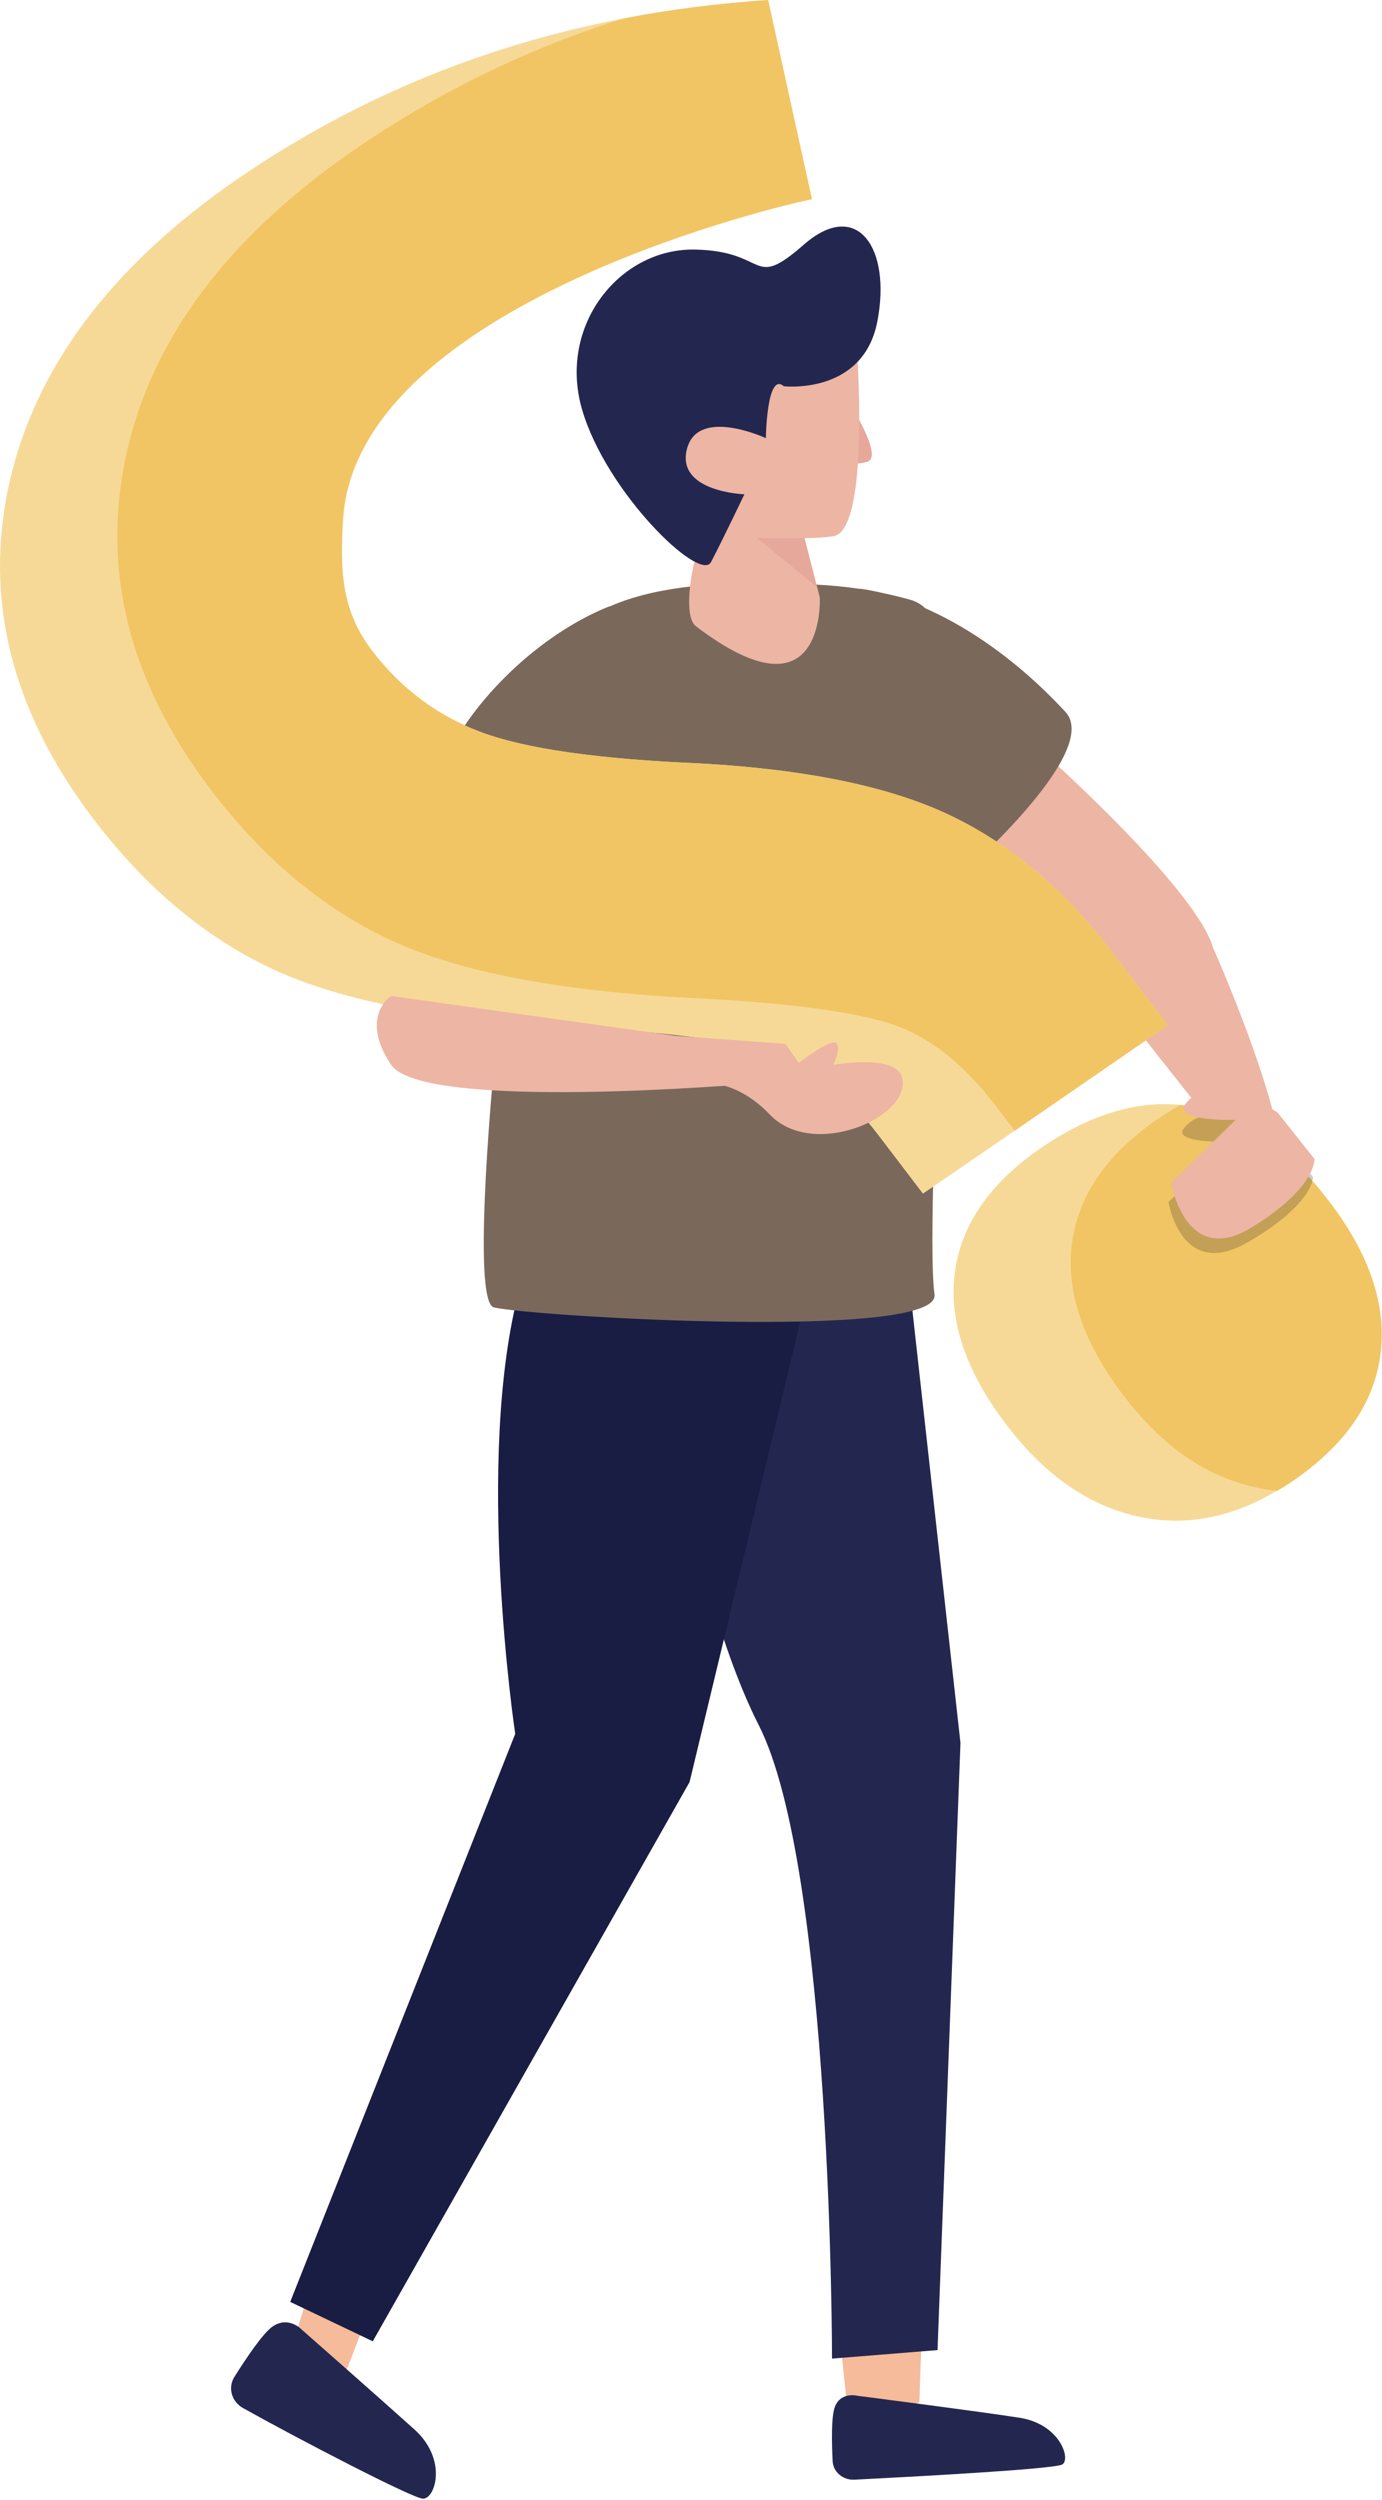 <svg width="292" height="528" viewBox="0 0 292 528" fill="none" xmlns="http://www.w3.org/2000/svg">
<path d="M256.148 199.827C256.148 199.827 277.998 248.645 268.93 253.677L226.174 199.587L256.148 199.827Z" fill="#EDB5A4"/>
<path d="M177.182 491.001L178.945 507.833C178.945 507.833 189.209 510.828 194.246 507.354L195.065 484.053L177.182 491.001Z" fill="#F6BB9B"/>
<path d="M176.426 508.312C177.686 505.137 181.149 506.036 181.149 506.036C181.149 506.036 207.281 509.39 215.593 510.708C223.905 512.086 226.298 519.334 224.472 520.532C222.96 521.55 192.106 523.167 180.519 523.766C178.063 523.886 175.985 522.089 175.922 519.753C175.734 515.919 175.608 510.289 176.426 508.312Z" fill="#232750"/>
<path d="M65.788 482.255L62.072 494.475C62.072 494.475 66.669 501.843 72.84 501.603L79.578 484.172L65.788 482.255Z" fill="#F6BB9B"/>
<path d="M87.512 513.104C80.522 506.814 63.709 492.019 63.709 492.019C63.709 492.019 61.002 489.144 57.664 491.36C55.586 492.738 51.997 498.129 49.541 502.022C48.093 504.298 48.912 507.234 51.304 508.611C62.765 515.021 87.386 527.839 89.401 527.779C92.046 527.719 94.564 519.393 87.512 513.104Z" fill="#232750"/>
<path d="M136.064 270.269C136.064 270.269 144.816 333.942 160.307 364.372C175.797 394.801 175.797 498.188 175.797 498.188L198.088 496.391L202.937 368.145L191.917 269.011L136.064 270.269Z" fill="#232750"/>
<path d="M170.507 273.263L145.697 376.411L78.761 494.534L61.318 486.208L108.86 366.228C108.86 366.228 100.107 308.065 109.805 272.125L153.442 273.024L170.507 273.263Z" fill="#191D43"/>
<path d="M164.46 123.573C164.46 123.573 121.452 119.56 115.659 142.022C109.866 164.485 97.209 274.282 104.325 276.139C111.44 277.996 198.715 283.267 197.456 273.443C196.134 263.62 198.149 226.901 198.149 204.798C198.149 182.635 207.846 131.001 192.356 126.688C176.802 122.315 164.46 123.573 164.46 123.573Z" fill="#7A695B"/>
<path d="M256.145 199.646C251.485 186.109 217.482 156.278 217.482 156.278L204.069 176.525C204.069 176.525 231.524 209.53 244.432 211.327C247.959 211.806 256.963 201.982 256.145 199.646Z" fill="#EDB5A4"/>
<path d="M181.59 124.352C181.59 124.352 202.37 125.909 225.102 150.348C233.162 159.034 201.551 186.229 201.551 186.229L197.206 163.227C197.143 163.227 179.638 140.046 181.59 124.352Z" fill="#7A695B"/>
<path d="M95.385 164.605C95.385 164.605 85.121 205.037 82.791 217.736C80.083 232.411 102.311 219.892 102.311 219.892L123.406 169.636L95.385 164.605Z" fill="#EDB5A4"/>
<path d="M118.495 192.039C118.495 192.039 94.756 183.593 92.111 176.705C86.885 162.688 106.594 137.171 128.318 128.245C138.456 124.052 118.495 192.039 118.495 192.039Z" fill="#7A695B"/>
<path d="M180.706 87.274C180.706 87.274 186.499 96.739 183.162 97.577C179.824 98.356 179.887 97.577 179.887 97.577L180.706 87.274Z" fill="#E5A89A"/>
<path d="M137.322 82.302C145.13 67.328 180.96 72.299 180.96 72.299C180.96 72.299 184.045 112.073 176.048 113.271C174.411 113.51 172.27 113.63 170.003 113.69L173.215 126.209C173.215 126.209 174.537 153.224 147.019 132.259C143.997 129.923 146.453 117.164 148.657 112.552C146.327 110.575 130.081 96.199 137.322 82.302Z" fill="#EDB5A4"/>
<path d="M165.595 81.584C165.595 81.584 182.345 83.501 185.367 67.927C188.39 52.352 181.085 41.81 169.814 51.694C158.542 61.517 162.509 52.952 146.704 52.712C130.899 52.472 117.864 68.765 122.965 86.436C128.065 104.046 147.9 123.154 150.23 118.722C152.56 114.289 157.283 104.406 157.283 104.406C157.283 104.406 142.863 103.926 145.13 94.882C147.397 85.837 161.817 92.545 161.817 92.545C161.817 92.545 162.006 78.409 165.595 81.584Z" fill="#232750"/>
<path d="M169.939 113.63H159.989L172.583 123.993L169.939 113.63Z" fill="#E5A89A"/>
<path d="M219.94 242.475C230.078 235.527 239.901 232.472 249.283 233.37C250.291 233.43 251.235 233.55 252.243 233.73C262.57 235.587 272.204 242.355 280.957 253.916C289.458 265.058 292.984 275.78 291.661 286.023C290.339 296.265 284.231 305.131 273.275 312.678C272.141 313.457 271.008 314.176 269.874 314.834C260.366 320.525 250.732 322.382 241.16 320.465C230.393 318.309 220.884 311.78 212.635 300.938C204.071 289.676 200.419 278.954 201.742 268.831C203.064 258.708 209.109 249.903 219.94 242.475Z" fill="#F7D997"/>
<path d="M19.698 172.932C31.221 188.086 44.445 198.928 59.305 205.457C74.229 211.986 95.953 215.88 124.667 217.138C144.628 218.336 158.104 220.312 165.345 223.128C172.524 225.943 179.261 231.454 185.558 239.72L195.004 252.119L214.398 238.822L246.764 216.539L235.115 201.264C225.04 188.026 213.643 178.382 200.86 172.273C188.14 166.163 170.446 162.509 147.903 161.251C126.367 160.352 111.003 158.136 101.684 154.662C92.364 151.188 84.745 145.437 78.637 137.471C71.836 128.546 69.758 119.62 72.466 110.576C74.166 65.65 161 44.266 171.138 42.17C171.327 42.11 171.453 42.11 171.579 42.05L162.323 0C151.87 0.719 141.732 1.977 131.846 3.893C101.998 9.584 74.859 20.905 50.364 37.677C23.539 56.126 7.419 77.63 1.94 102.13C-3.475 126.629 2.444 150.169 19.698 172.932Z" fill="#F7D997"/>
<path d="M244.687 236.306C246.261 235.227 247.772 234.269 249.283 233.43C250.291 233.49 251.235 233.61 252.243 233.79C262.57 235.647 272.204 242.415 280.957 253.976C289.458 265.117 292.984 275.84 291.661 286.083C290.339 296.325 284.231 305.191 273.275 312.738C272.141 313.517 271.008 314.235 269.874 314.894C268.552 314.775 267.229 314.595 265.907 314.295C255.139 312.139 245.631 305.61 237.382 294.768C228.818 283.507 225.166 272.785 226.488 262.662C227.811 252.479 233.919 243.673 244.687 236.306Z" fill="#F1C564"/>
<path d="M44.508 166.762C56.031 181.917 69.254 192.758 84.115 199.288C98.976 205.817 120.763 209.71 149.477 210.968C169.438 212.106 182.977 214.143 190.155 216.958C197.334 219.773 204.071 225.344 210.368 233.55L214.398 238.822L246.764 216.539L235.115 201.264C225.04 188.026 213.643 178.382 200.86 172.273C188.14 166.163 170.446 162.509 147.903 161.251C126.367 160.352 111.003 158.136 101.684 154.662C92.364 151.188 84.745 145.437 78.637 137.471C78.07 136.752 77.629 136.033 77.126 135.314C71.836 127.108 72.088 119.201 72.403 110.576C74.103 65.65 160.937 44.266 171.075 42.17C171.264 42.11 171.39 42.11 171.516 42.05L162.26 0C151.807 0.719 141.669 1.977 131.783 3.893C111.444 10.243 92.616 19.468 75.047 31.507C48.223 49.957 32.103 71.401 26.687 95.96C21.335 120.399 27.254 144 44.508 166.762Z" fill="#F1C564"/>
<path d="M142.235 218.755L165.974 220.492L168.745 224.505C168.745 224.505 175.735 219.114 176.742 220.372C177.75 221.69 176.05 224.925 176.05 224.925C176.05 224.925 189.273 222.529 190.595 227.56C192.799 235.886 171.831 245.051 162.637 235.407C153.507 225.823 143.872 229.118 143.872 229.118L142.235 218.755Z" fill="#EDB5A4"/>
<path d="M159.11 228.878C159.11 228.878 89.34 234.928 82.603 224.865C75.865 214.742 82.603 210.369 82.603 210.369L157.788 220.912L159.11 228.878Z" fill="#EDB5A4"/>
<path opacity="0.22" d="M269.748 239.54C269.748 239.54 256.021 231.034 250.165 238.282C247.394 241.696 260.807 241.157 260.807 241.157L246.89 253.856C246.89 253.856 249.472 270.568 263.577 262.422C277.682 254.275 277.431 248.585 277.431 248.585L269.748 239.54Z" fill="#231F20"/>
<path d="M269.936 234.988C269.936 234.988 256.083 225.644 250.415 233.251C247.708 236.905 261.057 236.546 261.057 236.546L247.456 249.843C247.456 249.843 250.415 267.753 264.268 259.367C278.122 250.981 277.744 244.812 277.744 244.812L269.936 234.988Z" fill="#EDB5A4"/>
</svg>
